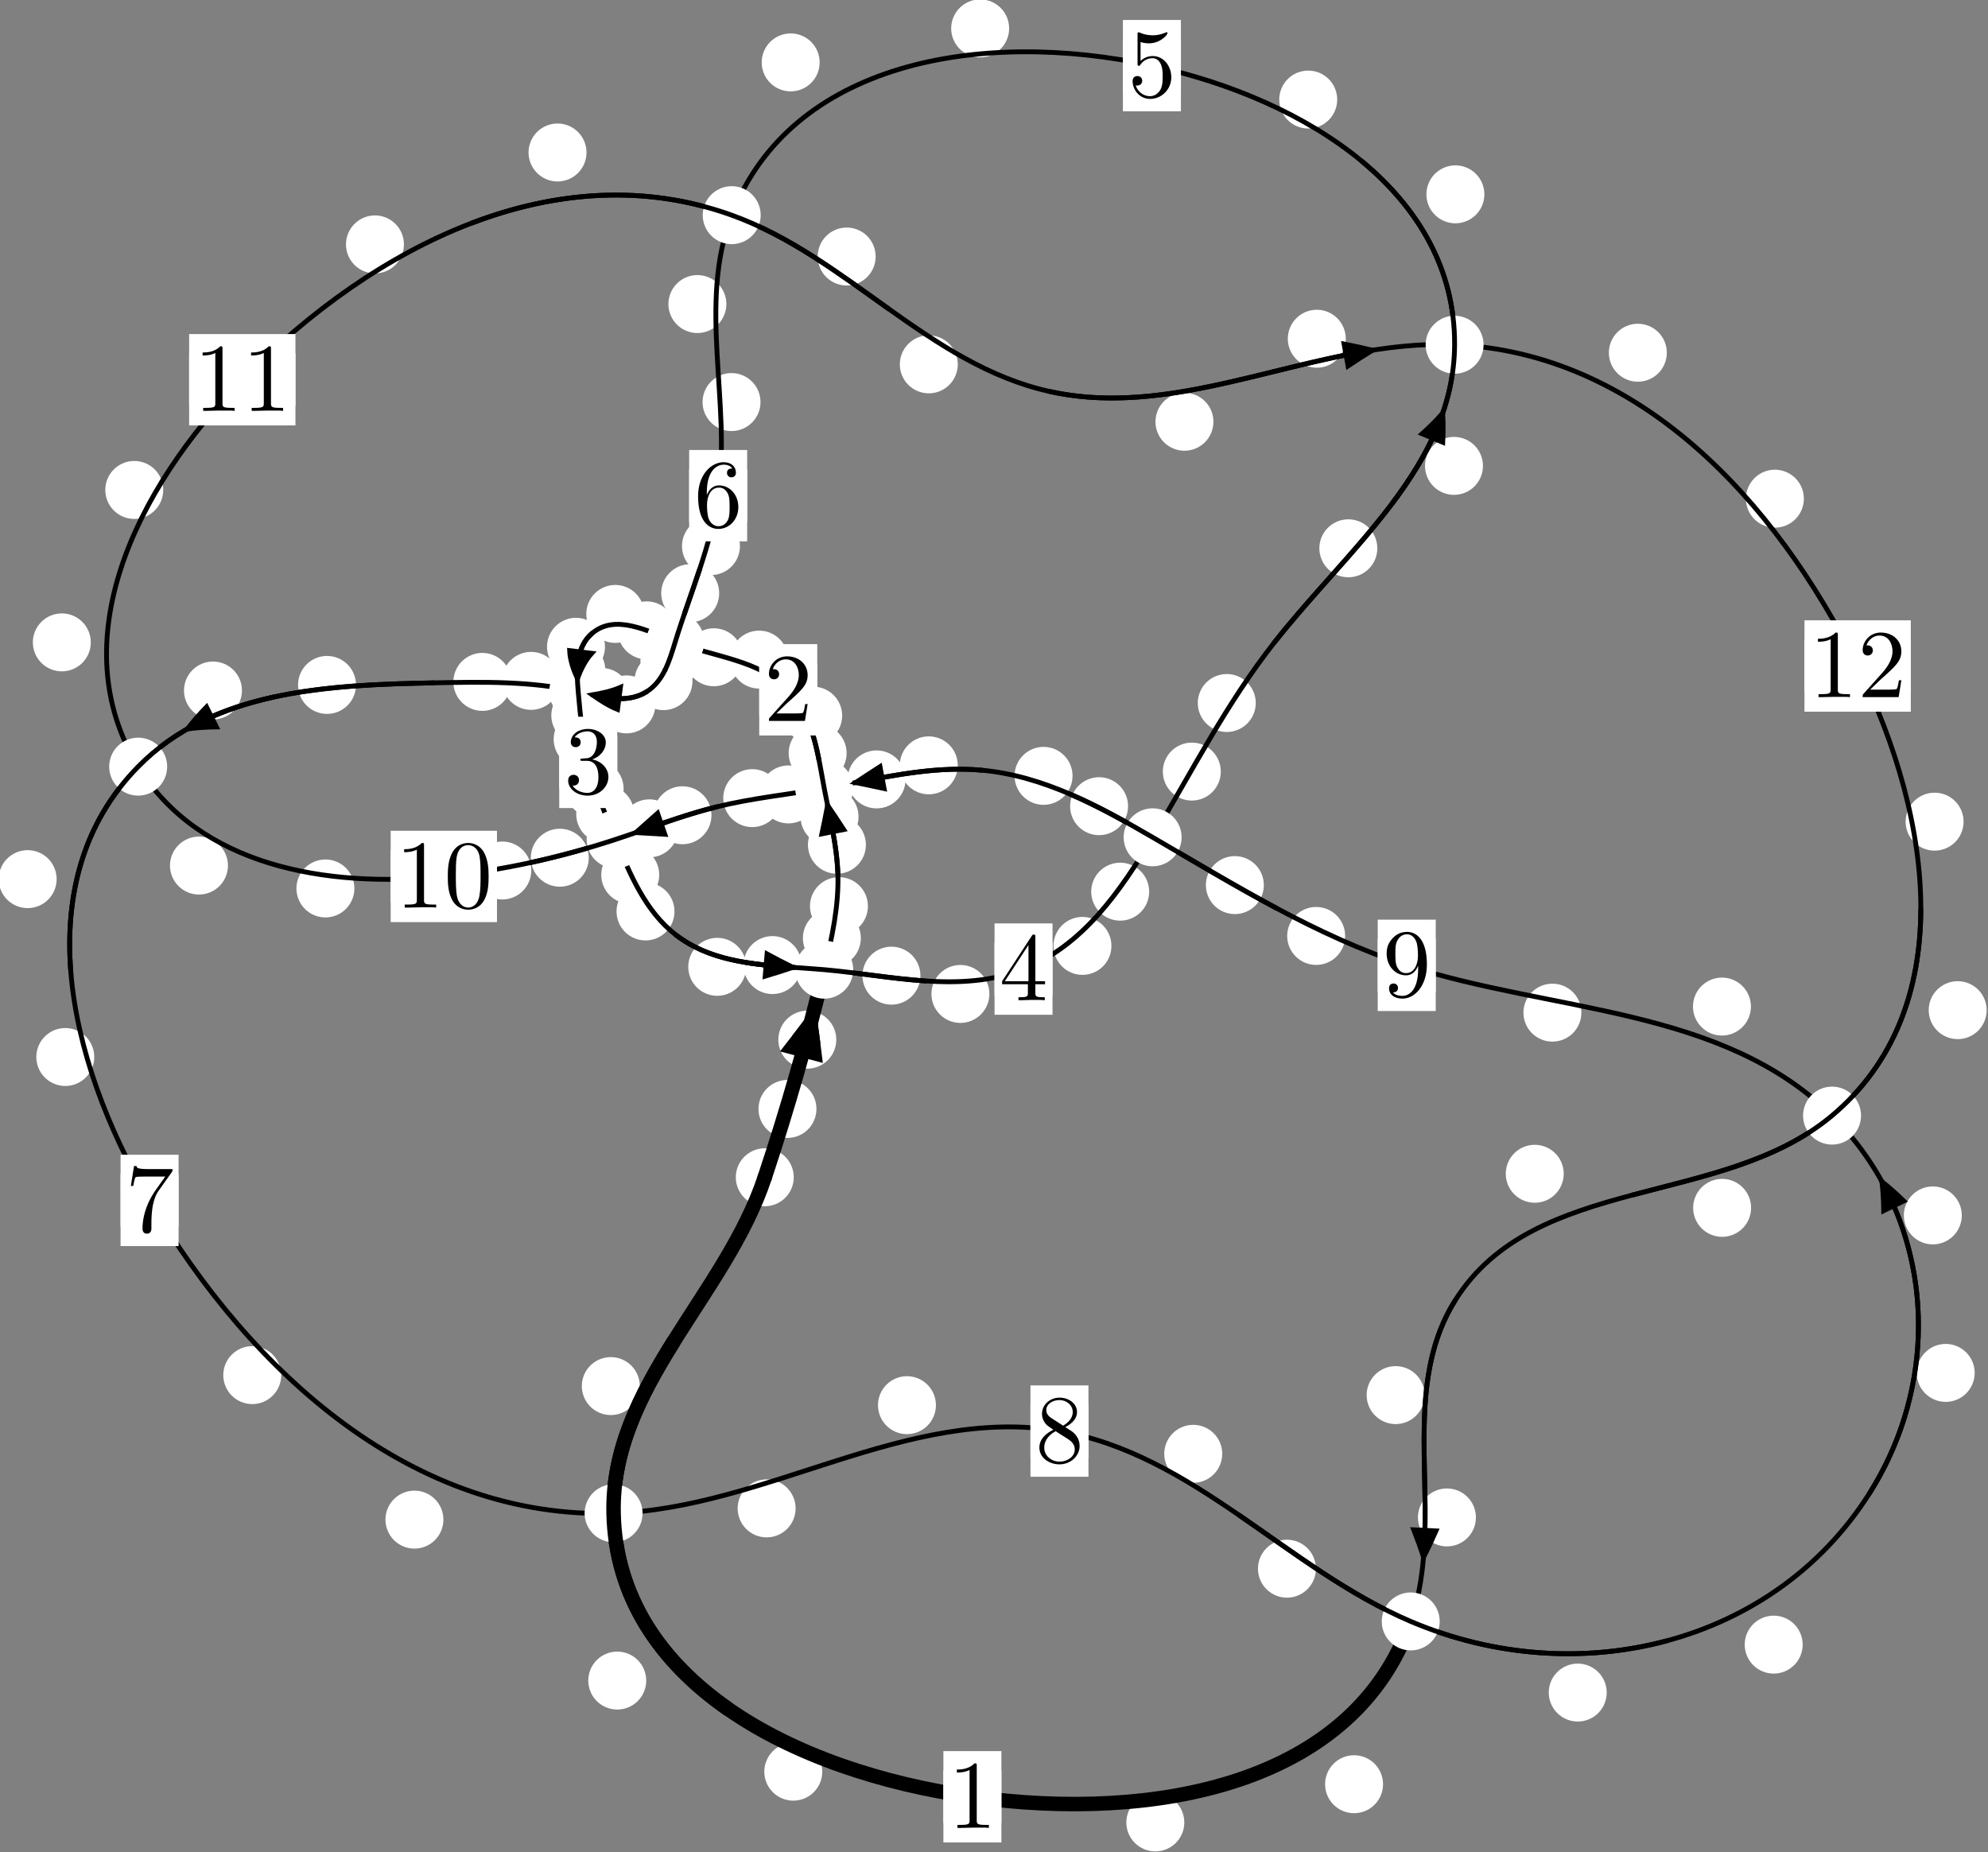 <?xml version="1.0"?>
<!-- Created by MetaPost 1.999 on 2021.07.05:2358 -->
<svg version="1.1" xmlns="http://www.w3.org/2000/svg" xmlns:xlink="http://www.w3.org/1999/xlink" width="205.014" height="190.993" viewBox="0 0 205.014 190.993">
<rect x="0" y="0" width="205.014" height="190.993" fill="#808080" stroke="none"/>
<!-- Original BoundingBox: -85.136490 -90.930908 119.877151 100.061905 -->
  <defs>
    <g transform="scale(0.01,0.01)" id="GLYPHcmr10_48">
      <path style="fill-rule: evenodd;" d="M460 -320C460 -400,455 -480,420 -554C374 -650,292 -666,250 -666C190 -666,117 -640,76 -547C44 -478,39 -400,39 -320C39 -245,43 -155,84 -79C127 2,200 22,249 22C303 22,379 1,423 -94C455 -163,460 -241,460 -320M249 -0C210 -0,151 -25,133 -121C122 -181,122 -273,122 -332C122 -396,122 -462,130 -516C149 -635,224 -644,249 -644C282 -644,348 -626,367 -527C377 -471,377 -395,377 -332C377 -257,377 -189,366 -125C351 -30,294 -0,249 -0"></path>
    </g>
    <g transform="scale(0.01,0.01)" id="GLYPHcmr10_49">
      <path style="fill-rule: evenodd;" d="M294 -640C294 -664,294 -666,271 -666C209 -602,121 -602,89 -602L89 -571C109 -571,168 -571,220 -597L220 -79C220 -43,217 -31,127 -31L95 -31L95 -0L257 -0L130 -3L217 -3L257 -3L297 -3L384 -3L419 -0L419 -31L387 -31C297 -31,294 -42,294 -79"></path>
    </g>
    <g transform="scale(0.01,0.01)" id="GLYPHcmr10_50">
      <path style="fill-rule: evenodd;" d="M127 -77L233 -180C389 -318,449 -372,449 -472C449 -586,359 -666,237 -666C124 -666,50 -574,50 -485C50 -429,100 -429,103 -429C120 -429,155 -441,155 -482C155 -508,137 -534,102 -534C94 -534,92 -534,89 -533C112 -598,166 -635,224 -635C315 -635,358 -554,358 -472C358 -392,308 -313,253 -251L61 -37C50 -26,50 -24,50 -0L421 -0L449 -174L424 -174C419 -144,412 -100,402 -85C395 -77,329 -77,307 -77"></path>
    </g>
    <g transform="scale(0.01,0.01)" id="GLYPHcmr10_51">
      <path style="fill-rule: evenodd;" d="M290 -352C372 -379,430 -449,430 -528C430 -610,342 -666,246 -666C145 -666,69 -606,69 -530C69 -497,91 -478,120 -478C151 -478,171 -500,171 -529C171 -579,124 -579,109 -579C140 -628,206 -641,242 -641C283 -641,338 -619,338 -529C338 -517,336 -459,310 -415C280 -367,246 -364,221 -363C213 -362,189 -360,182 -360C174 -359,167 -358,167 -348C167 -337,174 -337,191 -337L235 -337C317 -337,354 -269,354 -171C354 -35,285 -6,241 -6C198 -6,123 -23,88 -82C123 -77,154 -99,154 -137C154 -173,127 -193,98 -193C74 -193,42 -179,42 -135C42 -44,135 22,244 22C366 22,457 -69,457 -171C457 -253,394 -331,290 -352"></path>
    </g>
    <g transform="scale(0.01,0.01)" id="GLYPHcmr10_52">
      <path style="fill-rule: evenodd;" d="M294 -165L294 -78C294 -42,292 -31,218 -31L197 -31L197 -0L332 -0L238 -3L290 -3L332 -3L374 -3L427 -3L468 -0L468 -31L447 -31C373 -31,371 -42,371 -78L371 -165L471 -165L471 -196L371 -196L371 -651C371 -671,371 -677,355 -677C346 -677,343 -677,335 -665L28 -196L28 -165M300 -196L56 -196L300 -569"></path>
    </g>
    <g transform="scale(0.01,0.01)" id="GLYPHcmr10_53">
      <path style="fill-rule: evenodd;" d="M449 -201C449 -320,367 -420,259 -420C211 -420,168 -404,132 -369L132 -564C152 -558,185 -551,217 -551C340 -551,410 -642,410 -655C410 -661,407 -666,400 -666C399 -666,397 -666,392 -663C372 -654,323 -634,256 -634C216 -634,170 -641,123 -662C115 -665,113 -665,111 -665C101 -665,101 -657,101 -641L101 -345C101 -327,101 -319,115 -319C122 -319,124 -322,128 -328C139 -344,176 -398,257 -398C309 -398,334 -352,342 -334C358 -297,360 -258,360 -208C360 -173,360 -113,336 -71C312 -32,275 -6,229 -6C156 -6,99 -59,82 -118C85 -117,88 -116,99 -116C132 -116,149 -141,149 -165C149 -189,132 -214,99 -214C85 -214,50 -207,50 -161C50 -75,119 22,231 22C347 22,449 -74,449 -201"></path>
    </g>
    <g transform="scale(0.01,0.01)" id="GLYPHcmr10_54">
      <path style="fill-rule: evenodd;" d="M132 -328L132 -352C132 -605,256 -641,307 -641C331 -641,373 -635,395 -601C380 -601,340 -601,340 -556C340 -525,364 -510,386 -510C402 -510,432 -519,432 -558C432 -618,388 -666,305 -666C177 -666,42 -537,42 -316C42 -49,158 22,251 22C362 22,457 -72,457 -204C457 -331,368 -427,257 -427C189 -427,152 -376,132 -328M251 -6C188 -6,158 -66,152 -81C134 -128,134 -208,134 -226C134 -304,166 -404,256 -404C272 -404,318 -404,349 -342C367 -305,367 -254,367 -205C367 -157,367 -107,350 -71C320 -11,274 -6,251 -6"></path>
    </g>
    <g transform="scale(0.01,0.01)" id="GLYPHcmr10_55">
      <path style="fill-rule: evenodd;" d="M476 -609C485 -621,485 -623,485 -644L242 -644C120 -644,118 -657,114 -676L89 -676L56 -470L81 -470C84 -486,93 -549,106 -561C113 -567,191 -567,204 -567L411 -567C400 -551,321 -442,299 -409C209 -274,176 -135,176 -33C176 -23,176 22,222 22C268 22,268 -23,268 -33L268 -84C268 -139,271 -194,279 -248C283 -271,297 -357,341 -419"></path>
    </g>
    <g transform="scale(0.01,0.01)" id="GLYPHcmr10_56">
      <path style="fill-rule: evenodd;" d="M163 -457C117 -487,113 -521,113 -538C113 -599,178 -641,249 -641C322 -641,386 -589,386 -517C386 -460,347 -412,287 -377M309 -362C381 -399,430 -451,430 -517C430 -609,341 -666,250 -666C150 -666,69 -592,69 -499C69 -481,71 -436,113 -389C124 -377,161 -352,186 -335C128 -306,42 -250,42 -151C42 -45,144 22,249 22C362 22,457 -61,457 -168C457 -204,446 -249,408 -291C389 -312,373 -322,309 -362M209 -320L332 -242C360 -223,407 -193,407 -132C407 -58,332 -6,250 -6C164 -6,92 -68,92 -151C92 -209,124 -273,209 -320"></path>
    </g>
    <g transform="scale(0.01,0.01)" id="GLYPHcmr10_57">
      <path style="fill-rule: evenodd;" d="M367 -318L367 -286C367 -52,263 -6,205 -6C188 -6,134 -8,107 -42C151 -42,159 -71,159 -88C159 -119,135 -134,113 -134C97 -134,67 -125,67 -86C67 -19,121 22,206 22C335 22,457 -114,457 -329C457 -598,342 -666,253 -666C198 -666,149 -648,106 -603C65 -558,42 -516,42 -441C42 -316,130 -218,242 -218C303 -218,344 -260,367 -318M243 -241C227 -241,181 -241,150 -304C132 -341,132 -391,132 -440C132 -494,132 -541,153 -578C180 -628,218 -641,253 -641C299 -641,332 -607,349 -562C361 -530,365 -467,365 -421C365 -338,331 -241,243 -241"></path>
    </g>
  </defs>
  <path d="M84.197 114.36C84.197 113.568,83.882 112.807,83.322 112.247C82.761 111.686,82.001 111.372,81.208 111.372C80.416 111.372,79.655 111.686,79.095 112.247C78.534 112.807,78.219 113.568,78.219 114.36C78.219 115.153,78.534 115.913,79.095 116.474C79.655 117.034,80.416 117.349,81.208 117.349C82.001 117.349,82.761 117.034,83.322 116.474C83.882 115.913,84.197 115.153,84.197 114.36Z" style="fill: rgb(100%,100%,100%);stroke: none;"></path>
  <path d="M81.857 121.408C81.857 120.616,81.542 119.855,80.982 119.295C80.422 118.735,79.661 118.42,78.869 118.42C78.076 118.42,77.316 118.735,76.755 119.295C76.195 119.855,75.88 120.616,75.88 121.408C75.88 122.201,76.195 122.961,76.755 123.522C77.316 124.082,78.076 124.397,78.869 124.397C79.661 124.397,80.422 124.082,80.982 123.522C81.542 122.961,81.857 122.201,81.857 121.408Z" style="fill: rgb(100%,100%,100%);stroke: none;"></path>
  <path d="M88.776 96.745C88.776 95.952,88.461 95.192,87.901 94.632C87.34 94.071,86.58 93.756,85.788 93.756C84.995 93.756,84.235 94.071,83.674 94.632C83.114 95.192,82.799 95.952,82.799 96.745C82.799 97.538,83.114 98.298,83.674 98.858C84.235 99.419,84.995 99.734,85.788 99.734C86.58 99.734,87.34 99.419,87.901 98.858C88.461 98.298,88.776 97.538,88.776 96.745Z" style="fill: rgb(100%,100%,100%);stroke: none;"></path>
  <path d="M86.243 107.218C86.243 106.425,85.928 105.665,85.367 105.105C84.807 104.544,84.046 104.229,83.254 104.229C82.461 104.229,81.701 104.544,81.14 105.105C80.58 105.665,80.265 106.425,80.265 107.218C80.265 108.011,80.58 108.771,81.14 109.331C81.701 109.892,82.461 110.207,83.254 110.207C84.046 110.207,84.807 109.892,85.367 109.331C85.928 108.771,86.243 108.011,86.243 107.218Z" style="fill: rgb(100%,100%,100%);stroke: none;"></path>
  <path d="M89.297 87.12C89.297 86.328,88.982 85.568,88.421 85.007C87.861 84.447,87.101 84.132,86.308 84.132C85.515 84.132,84.755 84.447,84.195 85.007C83.634 85.568,83.319 86.328,83.319 87.12C83.319 87.913,83.634 88.673,84.195 89.234C84.755 89.794,85.515 90.109,86.308 90.109C87.101 90.109,87.861 89.794,88.421 89.234C88.982 88.673,89.297 87.913,89.297 87.12Z" style="fill: rgb(100%,100%,100%);stroke: none;"></path>
  <path d="M89.505 93.447C89.505 92.655,89.19 91.894,88.63 91.334C88.069 90.773,87.309 90.458,86.517 90.458C85.724 90.458,84.964 90.773,84.403 91.334C83.843 91.894,83.528 92.655,83.528 93.447C83.528 94.24,83.843 95,84.403 95.561C84.964 96.121,85.724 96.436,86.517 96.436C87.309 96.436,88.069 96.121,88.63 95.561C89.19 95,89.505 94.24,89.505 93.447Z" style="fill: rgb(100%,100%,100%);stroke: none;"></path>
  <path d="M87.309 77.669C87.309 76.876,86.994 76.116,86.433 75.556C85.873 74.995,85.112 74.68,84.32 74.68C83.527 74.68,82.767 74.995,82.206 75.556C81.646 76.116,81.331 76.876,81.331 77.669C81.331 78.462,81.646 79.222,82.206 79.782C82.767 80.343,83.527 80.658,84.32 80.658C85.112 80.658,85.873 80.343,86.433 79.782C86.994 79.222,87.309 78.462,87.309 77.669Z" style="fill: rgb(100%,100%,100%);stroke: none;"></path>
  <path d="M88.537 84.222C88.537 83.429,88.222 82.669,87.661 82.108C87.101 81.548,86.341 81.233,85.548 81.233C84.755 81.233,83.995 81.548,83.435 82.108C82.874 82.669,82.559 83.429,82.559 84.222C82.559 85.014,82.874 85.774,83.435 86.335C83.995 86.895,84.755 87.21,85.548 87.21C86.341 87.21,87.101 86.895,87.661 86.335C88.222 85.774,88.537 85.014,88.537 84.222Z" style="fill: rgb(100%,100%,100%);stroke: none;"></path>
  <path d="M81.273 68.023C81.273 67.23,80.958 66.47,80.398 65.909C79.837 65.349,79.077 65.034,78.284 65.034C77.492 65.034,76.732 65.349,76.171 65.909C75.611 66.47,75.296 67.23,75.296 68.023C75.296 68.815,75.611 69.575,76.171 70.136C76.732 70.696,77.492 71.011,78.284 71.011C79.077 71.011,79.837 70.696,80.398 70.136C80.958 69.575,81.273 68.815,81.273 68.023Z" style="fill: rgb(100%,100%,100%);stroke: none;"></path>
  <path d="M86.848 73.803C86.848 73.01,86.533 72.25,85.972 71.689C85.412 71.129,84.652 70.814,83.859 70.814C83.066 70.814,82.306 71.129,81.746 71.689C81.185 72.25,80.87 73.01,80.87 73.803C80.87 74.595,81.185 75.355,81.746 75.916C82.306 76.476,83.066 76.791,83.859 76.791C84.652 76.791,85.412 76.476,85.972 75.916C86.533 75.355,86.848 74.595,86.848 73.803Z" style="fill: rgb(100%,100%,100%);stroke: none;"></path>
  <path d="M69.676 65.007C69.676 64.214,69.361 63.454,68.801 62.894C68.24 62.333,67.48 62.018,66.687 62.018C65.895 62.018,65.134 62.333,64.574 62.894C64.013 63.454,63.699 64.214,63.699 65.007C63.699 65.8,64.013 66.56,64.574 67.12C65.134 67.681,65.895 67.996,66.687 67.996C67.48 67.996,68.24 67.681,68.801 67.12C69.361 66.56,69.676 65.8,69.676 65.007Z" style="fill: rgb(100%,100%,100%);stroke: none;"></path>
  <path d="M76.602 67.782C76.602 66.989,76.287 66.229,75.727 65.669C75.166 65.108,74.406 64.793,73.613 64.793C72.821 64.793,72.061 65.108,71.5 65.669C70.94 66.229,70.625 66.989,70.625 67.782C70.625 68.575,70.94 69.335,71.5 69.895C72.061 70.456,72.821 70.771,73.613 70.771C74.406 70.771,75.166 70.456,75.727 69.895C76.287 69.335,76.602 68.575,76.602 67.782Z" style="fill: rgb(100%,100%,100%);stroke: none;"></path>
  <path d="M62.389 66.702C62.389 65.909,62.074 65.149,61.513 64.588C60.953 64.028,60.193 63.713,59.4 63.713C58.607 63.713,57.847 64.028,57.287 64.588C56.726 65.149,56.411 65.909,56.411 66.702C56.411 67.494,56.726 68.255,57.287 68.815C57.847 69.376,58.607 69.69,59.4 69.69C60.193 69.69,60.953 69.376,61.513 68.815C62.074 68.255,62.389 67.494,62.389 66.702Z" style="fill: rgb(100%,100%,100%);stroke: none;"></path>
  <path d="M66.439 63.313C66.439 62.52,66.124 61.76,65.564 61.2C65.003 60.639,64.243 60.324,63.45 60.324C62.658 60.324,61.897 60.639,61.337 61.2C60.776 61.76,60.462 62.52,60.462 63.313C60.462 64.106,60.776 64.866,61.337 65.426C61.897 65.987,62.658 66.302,63.45 66.302C64.243 66.302,65.003 65.987,65.564 65.426C66.124 64.866,66.439 64.106,66.439 63.313Z" style="fill: rgb(100%,100%,100%);stroke: none;"></path>
  <path d="M62.832 73.775C62.832 72.983,62.517 72.222,61.957 71.662C61.396 71.102,60.636 70.787,59.843 70.787C59.051 70.787,58.29 71.102,57.73 71.662C57.169 72.222,56.854 72.983,56.854 73.775C56.854 74.568,57.169 75.328,57.73 75.889C58.29 76.449,59.051 76.764,59.843 76.764C60.636 76.764,61.396 76.449,61.957 75.889C62.517 75.328,62.832 74.568,62.832 73.775Z" style="fill: rgb(100%,100%,100%);stroke: none;"></path>
  <path d="M62.423 69.114C62.423 68.321,62.108 67.561,61.547 67C60.987 66.44,60.227 66.125,59.434 66.125C58.641 66.125,57.881 66.44,57.321 67C56.76 67.561,56.445 68.321,56.445 69.114C56.445 69.906,56.76 70.667,57.321 71.227C57.881 71.788,58.641 72.103,59.434 72.103C60.227 72.103,60.987 71.788,61.547 71.227C62.108 70.667,62.423 69.906,62.423 69.114Z" style="fill: rgb(100%,100%,100%);stroke: none;"></path>
  <path d="M64.314 81.359C64.314 80.567,63.999 79.807,63.439 79.246C62.878 78.686,62.118 78.371,61.325 78.371C60.533 78.371,59.772 78.686,59.212 79.246C58.651 79.807,58.337 80.567,58.337 81.359C58.337 82.152,58.651 82.912,59.212 83.473C59.772 84.033,60.533 84.348,61.325 84.348C62.118 84.348,62.878 84.033,63.439 83.473C63.999 82.912,64.314 82.152,64.314 81.359Z" style="fill: rgb(100%,100%,100%);stroke: none;"></path>
  <path d="M63.074 76.23C63.074 75.438,62.759 74.678,62.199 74.117C61.638 73.557,60.878 73.242,60.086 73.242C59.293 73.242,58.533 73.557,57.972 74.117C57.412 74.678,57.097 75.438,57.097 76.23C57.097 77.023,57.412 77.783,57.972 78.344C58.533 78.904,59.293 79.219,60.086 79.219C60.878 79.219,61.638 78.904,62.199 78.344C62.759 77.783,63.074 77.023,63.074 76.23Z" style="fill: rgb(100%,100%,100%);stroke: none;"></path>
  <path d="M67.983 90.22C67.983 89.428,67.668 88.668,67.107 88.107C66.547 87.547,65.787 87.232,64.994 87.232C64.201 87.232,63.441 87.547,62.881 88.107C62.32 88.668,62.005 89.428,62.005 90.22C62.005 91.013,62.32 91.773,62.881 92.334C63.441 92.894,64.201 93.209,64.994 93.209C65.787 93.209,66.547 92.894,67.107 92.334C67.668 91.773,67.983 91.013,67.983 90.22Z" style="fill: rgb(100%,100%,100%);stroke: none;"></path>
  <path d="M65.402 83.964C65.402 83.172,65.087 82.411,64.527 81.851C63.966 81.291,63.206 80.976,62.414 80.976C61.621 80.976,60.861 81.291,60.3 81.851C59.74 82.411,59.425 83.172,59.425 83.964C59.425 84.757,59.74 85.517,60.3 86.078C60.861 86.638,61.621 86.953,62.414 86.953C63.206 86.953,63.966 86.638,64.527 86.078C65.087 85.517,65.402 84.757,65.402 83.964Z" style="fill: rgb(100%,100%,100%);stroke: none;"></path>
  <path d="M76.955 99.706C76.955 98.914,76.64 98.153,76.079 97.593C75.519 97.032,74.759 96.717,73.966 96.717C73.173 96.717,72.413 97.032,71.853 97.593C71.292 98.153,70.977 98.914,70.977 99.706C70.977 100.499,71.292 101.259,71.853 101.82C72.413 102.38,73.173 102.695,73.966 102.695C74.759 102.695,75.519 102.38,76.079 101.82C76.64 101.259,76.955 100.499,76.955 99.706Z" style="fill: rgb(100%,100%,100%);stroke: none;"></path>
  <path d="M69.557 93.996C69.557 93.203,69.242 92.443,68.682 91.883C68.121 91.322,67.361 91.007,66.568 91.007C65.776 91.007,65.015 91.322,64.455 91.883C63.894 92.443,63.58 93.203,63.58 93.996C63.58 94.789,63.894 95.549,64.455 96.109C65.015 96.67,65.776 96.985,66.568 96.985C67.361 96.985,68.121 96.67,68.682 96.109C69.242 95.549,69.557 94.789,69.557 93.996Z" style="fill: rgb(100%,100%,100%);stroke: none;"></path>
  <path d="M94.92 100.616C94.92 99.823,94.605 99.063,94.044 98.503C93.484 97.942,92.724 97.627,91.931 97.627C91.138 97.627,90.378 97.942,89.818 98.503C89.257 99.063,88.942 99.823,88.942 100.616C88.942 101.409,89.257 102.169,89.818 102.729C90.378 103.29,91.138 103.605,91.931 103.605C92.724 103.605,93.484 103.29,94.044 102.729C94.605 102.169,94.92 101.409,94.92 100.616Z" style="fill: rgb(100%,100%,100%);stroke: none;"></path>
  <path d="M82.651 99.526C82.651 98.733,82.336 97.973,81.776 97.412C81.215 96.852,80.455 96.537,79.662 96.537C78.87 96.537,78.11 96.852,77.549 97.412C76.989 97.973,76.674 98.733,76.674 99.526C76.674 100.318,76.989 101.079,77.549 101.639C78.11 102.2,78.87 102.514,79.662 102.514C80.455 102.514,81.215 102.2,81.776 101.639C82.336 101.079,82.651 100.318,82.651 99.526Z" style="fill: rgb(100%,100%,100%);stroke: none;"></path>
  <path d="M114.617 97.547C114.617 96.754,114.303 95.994,113.742 95.433C113.182 94.873,112.421 94.558,111.629 94.558C110.836 94.558,110.076 94.873,109.515 95.433C108.955 95.994,108.64 96.754,108.64 97.547C108.64 98.339,108.955 99.099,109.515 99.66C110.076 100.22,110.836 100.535,111.629 100.535C112.421 100.535,113.182 100.22,113.742 99.66C114.303 99.099,114.617 98.339,114.617 97.547Z" style="fill: rgb(100%,100%,100%);stroke: none;"></path>
  <path d="M102.031 102.502C102.031 101.709,101.716 100.949,101.155 100.389C100.595 99.828,99.835 99.513,99.042 99.513C98.249 99.513,97.489 99.828,96.929 100.389C96.368 100.949,96.053 101.709,96.053 102.502C96.053 103.295,96.368 104.055,96.929 104.615C97.489 105.176,98.249 105.491,99.042 105.491C99.835 105.491,100.595 105.176,101.155 104.615C101.716 104.055,102.031 103.295,102.031 102.502Z" style="fill: rgb(100%,100%,100%);stroke: none;"></path>
  <path d="M125.896 79.57C125.896 78.778,125.582 78.018,125.021 77.457C124.461 76.897,123.7 76.582,122.908 76.582C122.115 76.582,121.355 76.897,120.794 77.457C120.234 78.018,119.919 78.778,119.919 79.57C119.919 80.363,120.234 81.123,120.794 81.684C121.355 82.244,122.115 82.559,122.908 82.559C123.7 82.559,124.461 82.244,125.021 81.684C125.582 81.123,125.896 80.363,125.896 79.57Z" style="fill: rgb(100%,100%,100%);stroke: none;"></path>
  <path d="M118.509 91.955C118.509 91.163,118.194 90.403,117.634 89.842C117.073 89.282,116.313 88.967,115.521 88.967C114.728 88.967,113.968 89.282,113.407 89.842C112.847 90.403,112.532 91.163,112.532 91.955C112.532 92.748,112.847 93.508,113.407 94.069C113.968 94.629,114.728 94.944,115.521 94.944C116.313 94.944,117.073 94.629,117.634 94.069C118.194 93.508,118.509 92.748,118.509 91.955Z" style="fill: rgb(100%,100%,100%);stroke: none;"></path>
  <path d="M142.037 56.544C142.037 55.751,141.723 54.991,141.162 54.431C140.602 53.87,139.841 53.555,139.049 53.555C138.256 53.555,137.496 53.87,136.935 54.431C136.375 54.991,136.06 55.751,136.06 56.544C136.06 57.337,136.375 58.097,136.935 58.657C137.496 59.218,138.256 59.533,139.049 59.533C139.841 59.533,140.602 59.218,141.162 58.657C141.723 58.097,142.037 57.337,142.037 56.544Z" style="fill: rgb(100%,100%,100%);stroke: none;"></path>
  <path d="M129.501 72.499C129.501 71.707,129.186 70.947,128.625 70.386C128.065 69.826,127.305 69.511,126.512 69.511C125.719 69.511,124.959 69.826,124.399 70.386C123.838 70.947,123.523 71.707,123.523 72.499C123.523 73.292,123.838 74.052,124.399 74.613C124.959 75.173,125.719 75.488,126.512 75.488C127.305 75.488,128.065 75.173,128.625 74.613C129.186 74.052,129.501 73.292,129.501 72.499Z" style="fill: rgb(100%,100%,100%);stroke: none;"></path>
  <path d="M153.077 20.041C153.077 19.249,152.762 18.488,152.201 17.928C151.641 17.368,150.881 17.053,150.088 17.053C149.295 17.053,148.535 17.368,147.975 17.928C147.414 18.488,147.099 19.249,147.099 20.041C147.099 20.834,147.414 21.594,147.975 22.155C148.535 22.715,149.295 23.03,150.088 23.03C150.881 23.03,151.641 22.715,152.201 22.155C152.762 21.594,153.077 20.834,153.077 20.041Z" style="fill: rgb(100%,100%,100%);stroke: none;"></path>
  <path d="M152.931 48.045C152.931 47.252,152.616 46.492,152.056 45.931C151.495 45.371,150.735 45.056,149.942 45.056C149.15 45.056,148.389 45.371,147.829 45.931C147.268 46.492,146.954 47.252,146.954 48.045C146.954 48.837,147.268 49.597,147.829 50.158C148.389 50.718,149.15 51.033,149.942 51.033C150.735 51.033,151.495 50.718,152.056 50.158C152.616 49.597,152.931 48.837,152.931 48.045Z" style="fill: rgb(100%,100%,100%);stroke: none;"></path>
  <path d="M104.068 2.927C104.068 2.134,103.753 1.374,103.193 0.814C102.632 0.253,101.872 -0.062,101.079 -0.062C100.287 -0.062,99.527 0.253,98.966 0.814C98.406 1.374,98.091 2.134,98.091 2.927C98.091 3.72,98.406 4.48,98.966 5.04C99.527 5.601,100.287 5.916,101.079 5.916C101.872 5.916,102.632 5.601,103.193 5.04C103.753 4.48,104.068 3.72,104.068 2.927Z" style="fill: rgb(100%,100%,100%);stroke: none;"></path>
  <path d="M137.901 10.268C137.901 9.475,137.586 8.715,137.025 8.154C136.465 7.594,135.705 7.279,134.912 7.279C134.119 7.279,133.359 7.594,132.799 8.154C132.238 8.715,131.923 9.475,131.923 10.268C131.923 11.06,132.238 11.82,132.799 12.381C133.359 12.941,134.119 13.256,134.912 13.256C135.705 13.256,136.465 12.941,137.025 12.381C137.586 11.82,137.901 11.06,137.901 10.268Z" style="fill: rgb(100%,100%,100%);stroke: none;"></path>
  <path d="M74.908 31.357C74.908 30.564,74.593 29.804,74.032 29.244C73.472 28.683,72.712 28.368,71.919 28.368C71.126 28.368,70.366 28.683,69.806 29.244C69.245 29.804,68.93 30.564,68.93 31.357C68.93 32.15,69.245 32.91,69.806 33.47C70.366 34.031,71.126 34.346,71.919 34.346C72.712 34.346,73.472 34.031,74.032 33.47C74.593 32.91,74.908 32.15,74.908 31.357Z" style="fill: rgb(100%,100%,100%);stroke: none;"></path>
  <path d="M84.528 6.435C84.528 5.643,84.213 4.882,83.653 4.322C83.092 3.761,82.332 3.446,81.539 3.446C80.747 3.446,79.987 3.761,79.426 4.322C78.866 4.882,78.551 5.643,78.551 6.435C78.551 7.228,78.866 7.988,79.426 8.549C79.987 9.109,80.747 9.424,81.539 9.424C82.332 9.424,83.092 9.109,83.653 8.549C84.213 7.988,84.528 7.228,84.528 6.435Z" style="fill: rgb(100%,100%,100%);stroke: none;"></path>
  <path d="M76.308 56.317C76.308 55.524,75.993 54.764,75.433 54.203C74.872 53.643,74.112 53.328,73.32 53.328C72.527 53.328,71.767 53.643,71.206 54.203C70.646 54.764,70.331 55.524,70.331 56.317C70.331 57.109,70.646 57.869,71.206 58.43C71.767 58.99,72.527 59.305,73.32 59.305C74.112 59.305,74.872 58.99,75.433 58.43C75.993 57.869,76.308 57.109,76.308 56.317Z" style="fill: rgb(100%,100%,100%);stroke: none;"></path>
  <path d="M78.429 41.464C78.429 40.671,78.114 39.911,77.553 39.351C76.993 38.79,76.233 38.475,75.44 38.475C74.647 38.475,73.887 38.79,73.327 39.351C72.766 39.911,72.451 40.671,72.451 41.464C72.451 42.257,72.766 43.017,73.327 43.577C73.887 44.138,74.647 44.453,75.44 44.453C76.233 44.453,76.993 44.138,77.553 43.577C78.114 43.017,78.429 42.257,78.429 41.464Z" style="fill: rgb(100%,100%,100%);stroke: none;"></path>
  <path d="M72.022 68.148C72.022 67.355,71.708 66.595,71.147 66.035C70.587 65.474,69.826 65.159,69.034 65.159C68.241 65.159,67.481 65.474,66.92 66.035C66.36 66.595,66.045 67.355,66.045 68.148C66.045 68.941,66.36 69.701,66.92 70.261C67.481 70.822,68.241 71.137,69.034 71.137C69.826 71.137,70.587 70.822,71.147 70.261C71.708 69.701,72.022 68.941,72.022 68.148Z" style="fill: rgb(100%,100%,100%);stroke: none;"></path>
  <path d="M74.166 61.173C74.166 60.38,73.851 59.62,73.29 59.06C72.73 58.499,71.97 58.184,71.177 58.184C70.384 58.184,69.624 58.499,69.064 59.06C68.503 59.62,68.188 60.38,68.188 61.173C68.188 61.966,68.503 62.726,69.064 63.286C69.624 63.847,70.384 64.162,71.177 64.162C71.97 64.162,72.73 63.847,73.29 63.286C73.851 62.726,74.166 61.966,74.166 61.173Z" style="fill: rgb(100%,100%,100%);stroke: none;"></path>
  <path d="M67.591 72.641C67.591 71.849,67.276 71.089,66.715 70.528C66.155 69.968,65.395 69.653,64.602 69.653C63.809 69.653,63.049 69.968,62.489 70.528C61.928 71.089,61.613 71.849,61.613 72.641C61.613 73.434,61.928 74.194,62.489 74.755C63.049 75.315,63.809 75.63,64.602 75.63C65.395 75.63,66.155 75.315,66.715 74.755C67.276 74.194,67.591 73.434,67.591 72.641Z" style="fill: rgb(100%,100%,100%);stroke: none;"></path>
  <path d="M71.411 70.244C71.411 69.452,71.096 68.691,70.535 68.131C69.975 67.57,69.215 67.256,68.422 67.256C67.629 67.256,66.869 67.57,66.309 68.131C65.748 68.691,65.433 69.452,65.433 70.244C65.433 71.037,65.748 71.797,66.309 72.358C66.869 72.918,67.629 73.233,68.422 73.233C69.215 73.233,69.975 72.918,70.535 72.358C71.096 71.797,71.411 71.037,71.411 70.244Z" style="fill: rgb(100%,100%,100%);stroke: none;"></path>
  <path d="M57.753 70.216C57.753 69.423,57.438 68.663,56.877 68.103C56.317 67.542,55.557 67.227,54.764 67.227C53.971 67.227,53.211 67.542,52.651 68.103C52.09 68.663,51.775 69.423,51.775 70.216C51.775 71.009,52.09 71.769,52.651 72.329C53.211 72.89,53.971 73.205,54.764 73.205C55.557 73.205,56.317 72.89,56.877 72.329C57.438 71.769,57.753 71.009,57.753 70.216Z" style="fill: rgb(100%,100%,100%);stroke: none;"></path>
  <path d="M65.02 71.872C65.02 71.079,64.705 70.319,64.144 69.758C63.584 69.198,62.824 68.883,62.031 68.883C61.238 68.883,60.478 69.198,59.918 69.758C59.357 70.319,59.042 71.079,59.042 71.872C59.042 72.664,59.357 73.424,59.918 73.985C60.478 74.545,61.238 74.86,62.031 74.86C62.824 74.86,63.584 74.545,64.144 73.985C64.705 73.424,65.02 72.664,65.02 71.872Z" style="fill: rgb(100%,100%,100%);stroke: none;"></path>
  <path d="M36.713 70.635C36.713 69.842,36.398 69.082,35.837 68.521C35.277 67.961,34.517 67.646,33.724 67.646C32.931 67.646,32.171 67.961,31.611 68.521C31.05 69.082,30.735 69.842,30.735 70.635C30.735 71.427,31.05 72.188,31.611 72.748C32.171 73.309,32.931 73.624,33.724 73.624C34.517 73.624,35.277 73.309,35.837 72.748C36.398 72.188,36.713 71.427,36.713 70.635Z" style="fill: rgb(100%,100%,100%);stroke: none;"></path>
  <path d="M52.73 70.321C52.73 69.529,52.415 68.769,51.855 68.208C51.294 67.648,50.534 67.333,49.741 67.333C48.949 67.333,48.189 67.648,47.628 68.208C47.068 68.769,46.753 69.529,46.753 70.321C46.753 71.114,47.068 71.874,47.628 72.435C48.189 72.995,48.949 73.31,49.741 73.31C50.534 73.31,51.294 72.995,51.855 72.435C52.415 71.874,52.73 71.114,52.73 70.321Z" style="fill: rgb(100%,100%,100%);stroke: none;"></path>
  <path d="M5.841 90.662C5.841 89.869,5.526 89.109,4.966 88.549C4.405 87.988,3.645 87.673,2.852 87.673C2.06 87.673,1.299 87.988,0.739 88.549C0.178 89.109,-0.136 89.869,-0.136 90.662C-0.136 91.455,0.178 92.215,0.739 92.775C1.299 93.336,2.06 93.651,2.852 93.651C3.645 93.651,4.405 93.336,4.966 92.775C5.526 92.215,5.841 91.455,5.841 90.662Z" style="fill: rgb(100%,100%,100%);stroke: none;"></path>
  <path d="M24.952 71.21C24.952 70.417,24.637 69.657,24.077 69.097C23.516 68.536,22.756 68.221,21.963 68.221C21.171 68.221,20.411 68.536,19.85 69.097C19.29 69.657,18.975 70.417,18.975 71.21C18.975 72.003,19.29 72.763,19.85 73.323C20.411 73.884,21.171 74.199,21.963 74.199C22.756 74.199,23.516 73.884,24.077 73.323C24.637 72.763,24.952 72.003,24.952 71.21Z" style="fill: rgb(100%,100%,100%);stroke: none;"></path>
  <path d="M29.003 141.812C29.003 141.019,28.688 140.259,28.127 139.698C27.567 139.138,26.807 138.823,26.014 138.823C25.221 138.823,24.461 139.138,23.901 139.698C23.34 140.259,23.025 141.019,23.025 141.812C23.025 142.604,23.34 143.365,23.901 143.925C24.461 144.486,25.221 144.801,26.014 144.801C26.807 144.801,27.567 144.486,28.127 143.925C28.688 143.365,29.003 142.604,29.003 141.812Z" style="fill: rgb(100%,100%,100%);stroke: none;"></path>
  <path d="M9.722 109.006C9.722 108.213,9.407 107.453,8.847 106.892C8.286 106.332,7.526 106.017,6.733 106.017C5.941 106.017,5.181 106.332,4.62 106.892C4.06 107.453,3.745 108.213,3.745 109.006C3.745 109.798,4.06 110.558,4.62 111.119C5.181 111.679,5.941 111.994,6.733 111.994C7.526 111.994,8.286 111.679,8.847 111.119C9.407 110.558,9.722 109.798,9.722 109.006Z" style="fill: rgb(100%,100%,100%);stroke: none;"></path>
  <path d="M82.048 155.555C82.048 154.762,81.733 154.002,81.173 153.442C80.612 152.881,79.852 152.566,79.059 152.566C78.267 152.566,77.507 152.881,76.946 153.442C76.386 154.002,76.071 154.762,76.071 155.555C76.071 156.348,76.386 157.108,76.946 157.668C77.507 158.229,78.267 158.544,79.059 158.544C79.852 158.544,80.612 158.229,81.173 157.668C81.733 157.108,82.048 156.348,82.048 155.555Z" style="fill: rgb(100%,100%,100%);stroke: none;"></path>
  <path d="M45.727 156.714C45.727 155.921,45.412 155.161,44.852 154.6C44.291 154.04,43.531 153.725,42.738 153.725C41.946 153.725,41.185 154.04,40.625 154.6C40.064 155.161,39.75 155.921,39.75 156.714C39.75 157.506,40.064 158.267,40.625 158.827C41.185 159.388,41.946 159.703,42.738 159.703C43.531 159.703,44.291 159.388,44.852 158.827C45.412 158.267,45.727 157.506,45.727 156.714Z" style="fill: rgb(100%,100%,100%);stroke: none;"></path>
  <path d="M126.043 149.927C126.043 149.135,125.728 148.375,125.167 147.814C124.607 147.254,123.847 146.939,123.054 146.939C122.261 146.939,121.501 147.254,120.941 147.814C120.38 148.375,120.065 149.135,120.065 149.927C120.065 150.72,120.38 151.48,120.941 152.041C121.501 152.601,122.261 152.916,123.054 152.916C123.847 152.916,124.607 152.601,125.167 152.041C125.728 151.48,126.043 150.72,126.043 149.927Z" style="fill: rgb(100%,100%,100%);stroke: none;"></path>
  <path d="M96.519 144.911C96.519 144.119,96.204 143.358,95.644 142.798C95.083 142.238,94.323 141.923,93.53 141.923C92.738 141.923,91.978 142.238,91.417 142.798C90.857 143.358,90.542 144.119,90.542 144.911C90.542 145.704,90.857 146.464,91.417 147.025C91.978 147.585,92.738 147.9,93.53 147.9C94.323 147.9,95.083 147.585,95.644 147.025C96.204 146.464,96.519 145.704,96.519 144.911Z" style="fill: rgb(100%,100%,100%);stroke: none;"></path>
  <path d="M165.695 174.549C165.695 173.757,165.38 172.996,164.819 172.436C164.259 171.876,163.499 171.561,162.706 171.561C161.913 171.561,161.153 171.876,160.593 172.436C160.032 172.996,159.717 173.757,159.717 174.549C159.717 175.342,160.032 176.102,160.593 176.663C161.153 177.223,161.913 177.538,162.706 177.538C163.499 177.538,164.259 177.223,164.819 176.663C165.38 176.102,165.695 175.342,165.695 174.549Z" style="fill: rgb(100%,100%,100%);stroke: none;"></path>
  <path d="M135.705 161.774C135.705 160.981,135.39 160.221,134.83 159.661C134.269 159.1,133.509 158.785,132.717 158.785C131.924 158.785,131.164 159.1,130.603 159.661C130.043 160.221,129.728 160.981,129.728 161.774C129.728 162.567,130.043 163.327,130.603 163.887C131.164 164.448,131.924 164.763,132.717 164.763C133.509 164.763,134.269 164.448,134.83 163.887C135.39 163.327,135.705 162.567,135.705 161.774Z" style="fill: rgb(100%,100%,100%);stroke: none;"></path>
  <path d="M203.64 141.584C203.64 140.791,203.325 140.031,202.764 139.47C202.204 138.91,201.444 138.595,200.651 138.595C199.858 138.595,199.098 138.91,198.538 139.47C197.977 140.031,197.662 140.791,197.662 141.584C197.662 142.376,197.977 143.136,198.538 143.697C199.098 144.257,199.858 144.572,200.651 144.572C201.444 144.572,202.204 144.257,202.764 143.697C203.325 143.136,203.64 142.376,203.64 141.584Z" style="fill: rgb(100%,100%,100%);stroke: none;"></path>
  <path d="M185.902 169.606C185.902 168.813,185.587 168.053,185.026 167.492C184.466 166.932,183.706 166.617,182.913 166.617C182.12 166.617,181.36 166.932,180.8 167.492C180.239 168.053,179.924 168.813,179.924 169.606C179.924 170.398,180.239 171.158,180.8 171.719C181.36 172.279,182.12 172.594,182.913 172.594C183.706 172.594,184.466 172.279,185.026 171.719C185.587 171.158,185.902 170.398,185.902 169.606Z" style="fill: rgb(100%,100%,100%);stroke: none;"></path>
  <path d="M180.566 103.804C180.566 103.011,180.251 102.251,179.691 101.69C179.131 101.13,178.37 100.815,177.578 100.815C176.785 100.815,176.025 101.13,175.464 101.69C174.904 102.251,174.589 103.011,174.589 103.804C174.589 104.596,174.904 105.357,175.464 105.917C176.025 106.478,176.785 106.793,177.578 106.793C178.37 106.793,179.131 106.478,179.691 105.917C180.251 105.357,180.566 104.596,180.566 103.804Z" style="fill: rgb(100%,100%,100%);stroke: none;"></path>
  <path d="M202.312 125.342C202.312 124.549,201.997 123.789,201.437 123.229C200.876 122.668,200.116 122.353,199.323 122.353C198.531 122.353,197.77 122.668,197.21 123.229C196.649 123.789,196.334 124.549,196.334 125.342C196.334 126.135,196.649 126.895,197.21 127.455C197.77 128.016,198.531 128.331,199.323 128.331C200.116 128.331,200.876 128.016,201.437 127.455C201.997 126.895,202.312 126.135,202.312 125.342Z" style="fill: rgb(100%,100%,100%);stroke: none;"></path>
  <path d="M138.719 96.521C138.719 95.728,138.404 94.968,137.844 94.407C137.283 93.847,136.523 93.532,135.73 93.532C134.938 93.532,134.178 93.847,133.617 94.407C133.057 94.968,132.742 95.728,132.742 96.521C132.742 97.313,133.057 98.074,133.617 98.634C134.178 99.194,134.938 99.509,135.73 99.509C136.523 99.509,137.283 99.194,137.844 98.634C138.404 98.074,138.719 97.313,138.719 96.521Z" style="fill: rgb(100%,100%,100%);stroke: none;"></path>
  <path d="M163.082 104.432C163.082 103.639,162.767 102.879,162.207 102.318C161.646 101.758,160.886 101.443,160.094 101.443C159.301 101.443,158.541 101.758,157.98 102.318C157.42 102.879,157.105 103.639,157.105 104.432C157.105 105.224,157.42 105.984,157.98 106.545C158.541 107.105,159.301 107.42,160.094 107.42C160.886 107.42,161.646 107.105,162.207 106.545C162.767 105.984,163.082 105.224,163.082 104.432Z" style="fill: rgb(100%,100%,100%);stroke: none;"></path>
  <path d="M116.333 83.14C116.333 82.347,116.018 81.587,115.457 81.026C114.897 80.466,114.137 80.151,113.344 80.151C112.551 80.151,111.791 80.466,111.231 81.026C110.67 81.587,110.355 82.347,110.355 83.14C110.355 83.932,110.67 84.693,111.231 85.253C111.791 85.813,112.551 86.128,113.344 86.128C114.137 86.128,114.897 85.813,115.457 85.253C116.018 84.693,116.333 83.932,116.333 83.14Z" style="fill: rgb(100%,100%,100%);stroke: none;"></path>
  <path d="M130.334 91.278C130.334 90.485,130.019 89.725,129.459 89.165C128.898 88.604,128.138 88.289,127.345 88.289C126.553 88.289,125.793 88.604,125.232 89.165C124.672 89.725,124.357 90.485,124.357 91.278C124.357 92.071,124.672 92.831,125.232 93.391C125.793 93.952,126.553 94.267,127.345 94.267C128.138 94.267,128.898 93.952,129.459 93.391C130.019 92.831,130.334 92.071,130.334 91.278Z" style="fill: rgb(100%,100%,100%);stroke: none;"></path>
  <path d="M98.77 78.928C98.77 78.136,98.455 77.375,97.894 76.815C97.334 76.254,96.574 75.94,95.781 75.94C94.988 75.94,94.228 76.254,93.667 76.815C93.107 77.375,92.792 78.136,92.792 78.928C92.792 79.721,93.107 80.481,93.667 81.042C94.228 81.602,94.988 81.917,95.781 81.917C96.574 81.917,97.334 81.602,97.894 81.042C98.455 80.481,98.77 79.721,98.77 78.928Z" style="fill: rgb(100%,100%,100%);stroke: none;"></path>
  <path d="M110.606 80.011C110.606 79.219,110.291 78.458,109.73 77.898C109.17 77.338,108.41 77.023,107.617 77.023C106.824 77.023,106.064 77.338,105.504 77.898C104.943 78.458,104.628 79.219,104.628 80.011C104.628 80.804,104.943 81.564,105.504 82.125C106.064 82.685,106.824 83,107.617 83C108.41 83,109.17 82.685,109.73 82.125C110.291 81.564,110.606 80.804,110.606 80.011Z" style="fill: rgb(100%,100%,100%);stroke: none;"></path>
  <path d="M84.299 81.926C84.299 81.133,83.984 80.373,83.423 79.813C82.863 79.252,82.103 78.937,81.31 78.937C80.517 78.937,79.757 79.252,79.197 79.813C78.636 80.373,78.321 81.133,78.321 81.926C78.321 82.719,78.636 83.479,79.197 84.039C79.757 84.6,80.517 84.915,81.31 84.915C82.103 84.915,82.863 84.6,83.423 84.039C83.984 83.479,84.299 82.719,84.299 81.926Z" style="fill: rgb(100%,100%,100%);stroke: none;"></path>
  <path d="M93.387 80.378C93.387 79.585,93.072 78.825,92.512 78.265C91.951 77.704,91.191 77.389,90.398 77.389C89.606 77.389,88.846 77.704,88.285 78.265C87.725 78.825,87.41 79.585,87.41 80.378C87.41 81.171,87.725 81.931,88.285 82.491C88.846 83.052,89.606 83.367,90.398 83.367C91.191 83.367,91.951 83.052,92.512 82.491C93.072 81.931,93.387 81.171,93.387 80.378Z" style="fill: rgb(100%,100%,100%);stroke: none;"></path>
  <path d="M73.37 84.074C73.37 83.281,73.055 82.521,72.494 81.961C71.934 81.4,71.174 81.085,70.381 81.085C69.588 81.085,68.828 81.4,68.268 81.961C67.707 82.521,67.392 83.281,67.392 84.074C67.392 84.867,67.707 85.627,68.268 86.187C68.828 86.748,69.588 87.063,70.381 87.063C71.174 87.063,71.934 86.748,72.494 86.187C73.055 85.627,73.37 84.867,73.37 84.074Z" style="fill: rgb(100%,100%,100%);stroke: none;"></path>
  <path d="M80.564 82.308C80.564 81.516,80.249 80.755,79.688 80.195C79.128 79.635,78.367 79.32,77.575 79.32C76.782 79.32,76.022 79.635,75.461 80.195C74.901 80.755,74.586 81.516,74.586 82.308C74.586 83.101,74.901 83.861,75.461 84.422C76.022 84.982,76.782 85.297,77.575 85.297C78.367 85.297,79.128 84.982,79.688 84.422C80.249 83.861,80.564 83.101,80.564 82.308Z" style="fill: rgb(100%,100%,100%);stroke: none;"></path>
  <path d="M60.718 88.454C60.718 87.661,60.403 86.901,59.843 86.341C59.282 85.78,58.522 85.465,57.729 85.465C56.937 85.465,56.177 85.78,55.616 86.341C55.056 86.901,54.741 87.661,54.741 88.454C54.741 89.247,55.056 90.007,55.616 90.567C56.177 91.128,56.937 91.443,57.729 91.443C58.522 91.443,59.282 91.128,59.843 90.567C60.403 90.007,60.718 89.247,60.718 88.454Z" style="fill: rgb(100%,100%,100%);stroke: none;"></path>
  <path d="M69.955 85.424C69.955 84.631,69.64 83.871,69.079 83.311C68.519 82.75,67.759 82.435,66.966 82.435C66.173 82.435,65.413 82.75,64.853 83.311C64.292 83.871,63.977 84.631,63.977 85.424C63.977 86.217,64.292 86.977,64.853 87.537C65.413 88.098,66.173 88.413,66.966 88.413C67.759 88.413,68.519 88.098,69.079 87.537C69.64 86.977,69.955 86.217,69.955 85.424Z" style="fill: rgb(100%,100%,100%);stroke: none;"></path>
  <path d="M36.547 91.624C36.547 90.831,36.232 90.071,35.671 89.51C35.111 88.95,34.351 88.635,33.558 88.635C32.765 88.635,32.005 88.95,31.445 89.51C30.884 90.071,30.569 90.831,30.569 91.624C30.569 92.416,30.884 93.176,31.445 93.737C32.005 94.297,32.765 94.612,33.558 94.612C34.351 94.612,35.111 94.297,35.671 93.737C36.232 93.176,36.547 92.416,36.547 91.624Z" style="fill: rgb(100%,100%,100%);stroke: none;"></path>
  <path d="M54.786 89.772C54.786 88.979,54.471 88.219,53.911 87.659C53.35 87.098,52.59 86.783,51.797 86.783C51.005 86.783,50.244 87.098,49.684 87.659C49.124 88.219,48.809 88.979,48.809 89.772C48.809 90.565,49.124 91.325,49.684 91.885C50.244 92.446,51.005 92.761,51.797 92.761C52.59 92.761,53.35 92.446,53.911 91.885C54.471 91.325,54.786 90.565,54.786 89.772Z" style="fill: rgb(100%,100%,100%);stroke: none;"></path>
  <path d="M9.365 66.246C9.365 65.454,9.05 64.693,8.489 64.133C7.929 63.572,7.169 63.258,6.376 63.258C5.583 63.258,4.823 63.572,4.263 64.133C3.702 64.693,3.387 65.454,3.387 66.246C3.387 67.039,3.702 67.799,4.263 68.36C4.823 68.92,5.583 69.235,6.376 69.235C7.169 69.235,7.929 68.92,8.489 68.36C9.05 67.799,9.365 67.039,9.365 66.246Z" style="fill: rgb(100%,100%,100%);stroke: none;"></path>
  <path d="M23.507 89.263C23.507 88.471,23.192 87.711,22.632 87.15C22.071 86.59,21.311 86.275,20.518 86.275C19.726 86.275,18.965 86.59,18.405 87.15C17.844 87.711,17.529 88.471,17.529 89.263C17.529 90.056,17.844 90.816,18.405 91.377C18.965 91.937,19.726 92.252,20.518 92.252C21.311 92.252,22.071 91.937,22.632 91.377C23.192 90.816,23.507 90.056,23.507 89.263Z" style="fill: rgb(100%,100%,100%);stroke: none;"></path>
  <path d="M41.656 25.204C41.656 24.411,41.342 23.651,40.781 23.091C40.221 22.53,39.46 22.215,38.668 22.215C37.875 22.215,37.115 22.53,36.554 23.091C35.994 23.651,35.679 24.411,35.679 25.204C35.679 25.997,35.994 26.757,36.554 27.317C37.115 27.878,37.875 28.193,38.668 28.193C39.46 28.193,40.221 27.878,40.781 27.317C41.342 26.757,41.656 25.997,41.656 25.204Z" style="fill: rgb(100%,100%,100%);stroke: none;"></path>
  <path d="M16.835 50.527C16.835 49.734,16.52 48.974,15.96 48.413C15.399 47.853,14.639 47.538,13.846 47.538C13.054 47.538,12.293 47.853,11.733 48.413C11.173 48.974,10.858 49.734,10.858 50.527C10.858 51.319,11.173 52.08,11.733 52.64C12.293 53.201,13.054 53.516,13.846 53.516C14.639 53.516,15.399 53.201,15.96 52.64C16.52 52.08,16.835 51.319,16.835 50.527Z" style="fill: rgb(100%,100%,100%);stroke: none;"></path>
  <path d="M90.303 26.454C90.303 25.662,89.988 24.902,89.428 24.341C88.867 23.781,88.107 23.466,87.314 23.466C86.522 23.466,85.761 23.781,85.201 24.341C84.641 24.902,84.326 25.662,84.326 26.454C84.326 27.247,84.641 28.007,85.201 28.568C85.761 29.128,86.522 29.443,87.314 29.443C88.107 29.443,88.867 29.128,89.428 28.568C89.988 28.007,90.303 27.247,90.303 26.454Z" style="fill: rgb(100%,100%,100%);stroke: none;"></path>
  <path d="M60.484 15.726C60.484 14.933,60.169 14.173,59.608 13.613C59.048 13.052,58.288 12.737,57.495 12.737C56.702 12.737,55.942 13.052,55.382 13.613C54.821 14.173,54.506 14.933,54.506 15.726C54.506 16.519,54.821 17.279,55.382 17.839C55.942 18.4,56.702 18.715,57.495 18.715C58.288 18.715,59.048 18.4,59.608 17.839C60.169 17.279,60.484 16.519,60.484 15.726Z" style="fill: rgb(100%,100%,100%);stroke: none;"></path>
  <path d="M125.136 43.494C125.136 42.701,124.821 41.941,124.261 41.381C123.7 40.82,122.94 40.505,122.147 40.505C121.355 40.505,120.594 40.82,120.034 41.381C119.474 41.941,119.159 42.701,119.159 43.494C119.159 44.287,119.474 45.047,120.034 45.607C120.594 46.168,121.355 46.483,122.147 46.483C122.94 46.483,123.7 46.168,124.261 45.607C124.821 45.047,125.136 44.287,125.136 43.494Z" style="fill: rgb(100%,100%,100%);stroke: none;"></path>
  <path d="M98.772 37.575C98.772 36.782,98.457 36.022,97.897 35.462C97.337 34.901,96.576 34.586,95.784 34.586C94.991 34.586,94.231 34.901,93.67 35.462C93.11 36.022,92.795 36.782,92.795 37.575C92.795 38.368,93.11 39.128,93.67 39.688C94.231 40.249,94.991 40.564,95.784 40.564C96.576 40.564,97.337 40.249,97.897 39.688C98.457 39.128,98.772 38.368,98.772 37.575Z" style="fill: rgb(100%,100%,100%);stroke: none;"></path>
  <path d="M171.892 36.376C171.892 35.583,171.577 34.823,171.017 34.262C170.456 33.702,169.696 33.387,168.903 33.387C168.111 33.387,167.35 33.702,166.79 34.262C166.229 34.823,165.915 35.583,165.915 36.376C165.915 37.168,166.229 37.929,166.79 38.489C167.35 39.05,168.111 39.364,168.903 39.364C169.696 39.364,170.456 39.05,171.017 38.489C171.577 37.929,171.892 37.168,171.892 36.376Z" style="fill: rgb(100%,100%,100%);stroke: none;"></path>
  <path d="M138.784 34.933C138.784 34.14,138.469 33.38,137.908 32.819C137.348 32.259,136.588 31.944,135.795 31.944C135.002 31.944,134.242 32.259,133.682 32.819C133.121 33.38,132.806 34.14,132.806 34.933C132.806 35.725,133.121 36.485,133.682 37.046C134.242 37.606,135.002 37.921,135.795 37.921C136.588 37.921,137.348 37.606,137.908 37.046C138.469 36.485,138.784 35.725,138.784 34.933Z" style="fill: rgb(100%,100%,100%);stroke: none;"></path>
  <path d="M202.496 84.735C202.496 83.942,202.181 83.182,201.621 82.622C201.061 82.061,200.3 81.746,199.508 81.746C198.715 81.746,197.955 82.061,197.394 82.622C196.834 83.182,196.519 83.942,196.519 84.735C196.519 85.528,196.834 86.288,197.394 86.848C197.955 87.409,198.715 87.724,199.508 87.724C200.3 87.724,201.061 87.409,201.621 86.848C202.181 86.288,202.496 85.528,202.496 84.735Z" style="fill: rgb(100%,100%,100%);stroke: none;"></path>
  <path d="M186.025 51.428C186.025 50.635,185.71 49.875,185.15 49.314C184.589 48.754,183.829 48.439,183.036 48.439C182.244 48.439,181.484 48.754,180.923 49.314C180.363 49.875,180.048 50.635,180.048 51.428C180.048 52.22,180.363 52.98,180.923 53.541C181.484 54.101,182.244 54.416,183.036 54.416C183.829 54.416,184.589 54.101,185.15 53.541C185.71 52.98,186.025 52.22,186.025 51.428Z" style="fill: rgb(100%,100%,100%);stroke: none;"></path>
  <path d="M180.584 124.562C180.584 123.77,180.269 123.01,179.709 122.449C179.148 121.889,178.388 121.574,177.595 121.574C176.803 121.574,176.043 121.889,175.482 122.449C174.922 123.01,174.607 123.77,174.607 124.562C174.607 125.355,174.922 126.115,175.482 126.676C176.043 127.236,176.803 127.551,177.595 127.551C178.388 127.551,179.148 127.236,179.709 126.676C180.269 126.115,180.584 125.355,180.584 124.562Z" style="fill: rgb(100%,100%,100%);stroke: none;"></path>
  <path d="M204.877 104.175C204.877 103.382,204.562 102.622,204.002 102.062C203.441 101.501,202.681 101.186,201.888 101.186C201.096 101.186,200.336 101.501,199.775 102.062C199.215 102.622,198.9 103.382,198.9 104.175C198.9 104.968,199.215 105.728,199.775 106.288C200.336 106.849,201.096 107.164,201.888 107.164C202.681 107.164,203.441 106.849,204.002 106.288C204.562 105.728,204.877 104.968,204.877 104.175Z" style="fill: rgb(100%,100%,100%);stroke: none;"></path>
  <path d="M146.915 143.873C146.915 143.08,146.6 142.32,146.04 141.759C145.479 141.199,144.719 140.884,143.926 140.884C143.134 140.884,142.373 141.199,141.813 141.759C141.252 142.32,140.937 143.08,140.937 143.873C140.937 144.665,141.252 145.426,141.813 145.986C142.373 146.547,143.134 146.861,143.926 146.861C144.719 146.861,145.479 146.547,146.04 145.986C146.6 145.426,146.915 144.665,146.915 143.873Z" style="fill: rgb(100%,100%,100%);stroke: none;"></path>
  <path d="M161.26 121.047C161.26 120.255,160.945 119.495,160.385 118.934C159.824 118.374,159.064 118.059,158.271 118.059C157.479 118.059,156.719 118.374,156.158 118.934C155.598 119.495,155.283 120.255,155.283 121.047C155.283 121.84,155.598 122.6,156.158 123.161C156.719 123.721,157.479 124.036,158.271 124.036C159.064 124.036,159.824 123.721,160.385 123.161C160.945 122.6,161.26 121.84,161.26 121.047Z" style="fill: rgb(100%,100%,100%);stroke: none;"></path>
  <path d="M142.628 184.001C142.628 183.208,142.313 182.448,141.753 181.887C141.192 181.327,140.432 181.012,139.639 181.012C138.847 181.012,138.086 181.327,137.526 181.887C136.965 182.448,136.65 183.208,136.65 184.001C136.65 184.793,136.965 185.553,137.526 186.114C138.086 186.674,138.847 186.989,139.639 186.989C140.432 186.989,141.192 186.674,141.753 186.114C142.313 185.553,142.628 184.793,142.628 184.001Z" style="fill: rgb(100%,100%,100%);stroke: none;"></path>
  <path d="M152.205 156.488C152.205 155.696,151.89 154.935,151.33 154.375C150.769 153.814,150.009 153.5,149.216 153.5C148.424 153.5,147.663 153.814,147.103 154.375C146.542 154.935,146.227 155.696,146.227 156.488C146.227 157.281,146.542 158.041,147.103 158.602C147.663 159.162,148.424 159.477,149.216 159.477C150.009 159.477,150.769 159.162,151.33 158.602C151.89 158.041,152.205 157.281,152.205 156.488Z" style="fill: rgb(100%,100%,100%);stroke: none;"></path>
  <path d="M84.798 182.708C84.798 181.915,84.483 181.155,83.922 180.594C83.362 180.034,82.602 179.719,81.809 179.719C81.016 179.719,80.256 180.034,79.696 180.594C79.135 181.155,78.82 181.915,78.82 182.708C78.82 183.5,79.135 184.26,79.696 184.821C80.256 185.381,81.016 185.696,81.809 185.696C82.602 185.696,83.362 185.381,83.922 184.821C84.483 184.26,84.798 183.5,84.798 182.708Z" style="fill: rgb(100%,100%,100%);stroke: none;"></path>
  <path d="M122.133 187.942C122.133 187.149,121.818 186.389,121.257 185.829C120.697 185.268,119.936 184.953,119.144 184.953C118.351 184.953,117.591 185.268,117.03 185.829C116.47 186.389,116.155 187.149,116.155 187.942C116.155 188.735,116.47 189.495,117.03 190.055C117.591 190.616,118.351 190.931,119.144 190.931C119.936 190.931,120.697 190.616,121.257 190.055C121.818 189.495,122.133 188.735,122.133 187.942Z" style="fill: rgb(100%,100%,100%);stroke: none;"></path>
  <path d="M65.979 142.942C65.979 142.15,65.664 141.389,65.103 140.829C64.543 140.269,63.783 139.954,62.99 139.954C62.197 139.954,61.437 140.269,60.877 140.829C60.316 141.389,60.001 142.15,60.001 142.942C60.001 143.735,60.316 144.495,60.877 145.056C61.437 145.616,62.197 145.931,62.99 145.931C63.783 145.931,64.543 145.616,65.103 145.056C65.664 144.495,65.979 143.735,65.979 142.942Z" style="fill: rgb(100%,100%,100%);stroke: none;"></path>
  <path d="M66.643 173.313C66.643 172.52,66.328 171.76,65.768 171.199C65.208 170.639,64.447 170.324,63.655 170.324C62.862 170.324,62.102 170.639,61.541 171.199C60.981 171.76,60.666 172.52,60.666 173.313C60.666 174.105,60.981 174.866,61.541 175.426C62.102 175.986,62.862 176.301,63.655 176.301C64.447 176.301,65.208 175.986,65.768 175.426C66.328 174.866,66.643 174.105,66.643 173.313Z" style="fill: rgb(100%,100%,100%);stroke: none;"></path>
  <path d="M78.869 121.408C81.208 114.36,83.254 107.218,85 100C85.788 96.745,86.517 93.447,86.406 90.097C86.308 87.12,85.548 84.222,85 81.297C84.32 77.669,83.859 73.803,81.288 71.137C78.284 68.023,73.613 67.782,69.636 66.188C66.687 65.007,63.45 63.313,61.077 65.299C59.4 66.702,59.434 69.114,59.628 71.324C59.843 73.775,60.086 76.23,60.664 78.623C61.325 81.359,62.414 83.964,63.486 86.565C64.994 90.22,66.568 93.996,69.705 96.417C73.966 99.706,79.662 99.526,85 100C91.931 100.616,99.042 102.502,105.552 99.939C111.629 97.547,115.521 91.955,118.865 86.349C122.908 79.57,126.512 72.499,131.391 66.29C139.049 56.544,149.942 48.045,150.007 35.552C150.088 20.041,134.912 10.268,118.791 6.77C101.079 2.927,81.539 6.435,75.458 22.189C71.919 31.357,75.44 41.464,74.062 51.116C73.32 56.317,71.177 61.173,69.636 66.188C69.034 68.148,68.422 70.244,66.686 71.334C64.602 72.641,62.031 71.872,59.628 71.324C54.764 70.216,49.741 70.321,44.759 70.419C33.724 70.635,21.963 71.21,14.25 79.061C2.852 90.662,6.733 109.006,15.425 123.795C26.014 141.812,42.738 156.714,63.277 156.059C79.059 155.555,93.53 144.911,109.257 147.583C123.054 149.927,132.717 161.774,145.483 167.213C162.706 174.549,182.913 169.606,192.777 154.023C200.651 141.584,199.323 125.342,188.931 115.049C177.578 103.804,160.094 104.432,145.07 99.553C135.73 96.521,127.345 91.278,118.865 86.349C113.344 83.14,107.617 80.011,101.246 79.428C95.781 78.928,90.398 80.378,85 81.297C81.31 81.926,77.575 82.308,73.938 83.201C70.381 84.074,66.966 85.424,63.486 86.565C57.729 88.454,51.797 89.772,45.769 90.384C33.558 91.624,20.518 89.263,14.25 79.061C6.376 66.246,13.846 50.527,24.987 39.161C38.668 25.204,57.495 15.726,75.458 22.189C87.314 26.454,95.784 37.575,108.144 40.35C122.147 43.494,135.795 34.933,150.007 35.552C168.903 36.376,183.036 51.428,191.569 68.682C199.508 84.735,201.888 104.175,188.931 115.049C177.595 124.562,158.271 121.047,150.075 134.089C143.926 143.873,149.216 156.488,145.483 167.213C139.639 184.001,119.144 187.942,100.279 185.297C81.809 182.708,63.655 173.313,63.277 156.059C62.99 142.942,74.811 133.632,78.869 121.408" style="stroke:rgb(0%,0%,0%); stroke-width: 0.498;stroke-linecap: round;stroke-linejoin: round;stroke-miterlimit: 10;fill: none;"></path>
  <path d="M78.869 121.408C81.208 114.36,83.254 107.218,85 100" style="stroke:rgb(0%,0%,0%); stroke-width: 1.494;stroke-linecap: round;stroke-linejoin: round;stroke-miterlimit: 10;fill: none;"></path>
  <path d="M145.483 167.213C139.639 184.001,119.144 187.942,100.279 185.297C81.809 182.708,63.655 173.313,63.277 156.059C62.99 142.942,74.811 133.632,78.869 121.408" style="stroke:rgb(0%,0%,0%); stroke-width: 1.494;stroke-linecap: round;stroke-linejoin: round;stroke-miterlimit: 10;fill: none;"></path>
  <path d="M87.989 100C87.989 99.207,87.674 98.447,87.113 97.887C86.553 97.326,85.793 97.011,85 97.011C84.207 97.011,83.447 97.326,82.887 97.887C82.326 98.447,82.011 99.207,82.011 100C82.011 100.793,82.326 101.553,82.887 102.113C83.447 102.674,84.207 102.989,85 102.989C85.793 102.989,86.553 102.674,87.113 102.113C87.674 101.553,87.989 100.793,87.989 100Z" style="fill: rgb(100%,100%,100%);stroke: none;"></path>
  <path d="M76.949 99.264C79.573 99.689,82.331 99.763,85 100C88.466 100.308,91.976 100.933,95.434 101.162" style="stroke:rgb(0%,0%,0%); stroke-width: 0.498;stroke-linecap: round;stroke-linejoin: round;stroke-miterlimit: 10;fill: none;"></path>
  <path d="M72.625 66.188C72.625 65.396,72.31 64.636,71.749 64.075C71.189 63.515,70.429 63.2,69.636 63.2C68.843 63.2,68.083 63.515,67.523 64.075C66.962 64.636,66.647 65.396,66.647 66.188C66.647 66.981,66.962 67.741,67.523 68.302C68.083 68.862,68.843 69.177,69.636 69.177C70.429 69.177,71.189 68.862,71.749 68.302C72.31 67.741,72.625 66.981,72.625 66.188Z" style="fill: rgb(100%,100%,100%);stroke: none;"></path>
  <path d="M72.148 58.722C71.327 61.213,70.406 63.681,69.636 66.188C69.335 67.168,69.031 68.182,68.586 69.087" style="stroke:rgb(0%,0%,0%); stroke-width: 0.498;stroke-linecap: round;stroke-linejoin: round;stroke-miterlimit: 10;fill: none;"></path>
  <path d="M66.475 86.565C66.475 85.773,66.16 85.013,65.6 84.452C65.039 83.892,64.279 83.577,63.486 83.577C62.694 83.577,61.934 83.892,61.373 84.452C60.813 85.013,60.498 85.773,60.498 86.565C60.498 87.358,60.813 88.118,61.373 88.679C61.934 89.239,62.694 89.554,63.486 89.554C64.279 89.554,65.039 89.239,65.6 88.679C66.16 88.118,66.475 87.358,66.475 86.565Z" style="fill: rgb(100%,100%,100%);stroke: none;"></path>
  <path d="M68.683 84.783C66.95 85.372,65.226 85.995,63.486 86.565C60.608 87.51,57.686 88.311,54.729 88.953" style="stroke:rgb(0%,0%,0%); stroke-width: 0.498;stroke-linecap: round;stroke-linejoin: round;stroke-miterlimit: 10;fill: none;"></path>
  <path d="M121.854 86.349C121.854 85.556,121.539 84.796,120.978 84.235C120.418 83.675,119.658 83.36,118.865 83.36C118.072 83.36,117.312 83.675,116.751 84.235C116.191 84.796,115.876 85.556,115.876 86.349C115.876 87.141,116.191 87.901,116.751 88.462C117.312 89.022,118.072 89.337,118.865 89.337C119.658 89.337,120.418 89.022,120.978 88.462C121.539 87.901,121.854 87.141,121.854 86.349Z" style="fill: rgb(100%,100%,100%);stroke: none;"></path>
  <path d="M131.645 93.662C127.321 91.356,123.105 88.813,118.865 86.349C116.104 84.744,113.292 83.16,110.374 81.904" style="stroke:rgb(0%,0%,0%); stroke-width: 0.498;stroke-linecap: round;stroke-linejoin: round;stroke-miterlimit: 10;fill: none;"></path>
  <path d="M78.447 22.189C78.447 21.396,78.132 20.636,77.571 20.075C77.011 19.515,76.251 19.2,75.458 19.2C74.665 19.2,73.905 19.515,73.345 20.075C72.784 20.636,72.469 21.396,72.469 22.189C72.469 22.981,72.784 23.742,73.345 24.302C73.905 24.863,74.665 25.178,75.458 25.178C76.251 25.178,77.011 24.863,77.571 24.302C78.132 23.742,78.447 22.981,78.447 22.189Z" style="fill: rgb(100%,100%,100%);stroke: none;"></path>
  <path d="M48.617 23.018C57.279 19.711,66.477 18.957,75.458 22.189C81.386 24.322,86.468 28.168,91.612 31.828" style="stroke:rgb(0%,0%,0%); stroke-width: 0.498;stroke-linecap: round;stroke-linejoin: round;stroke-miterlimit: 10;fill: none;"></path>
  <path d="M62.617 71.324C62.617 70.531,62.302 69.771,61.741 69.211C61.181 68.65,60.421 68.335,59.628 68.335C58.835 68.335,58.075 68.65,57.515 69.211C56.954 69.771,56.639 70.531,56.639 71.324C56.639 72.117,56.954 72.877,57.515 73.437C58.075 73.998,58.835 74.313,59.628 74.313C60.421 74.313,61.181 73.998,61.741 73.437C62.302 72.877,62.617 72.117,62.617 71.324Z" style="fill: rgb(100%,100%,100%);stroke: none;"></path>
  <path d="M59.651 68.009C59.474 69.063,59.531 70.219,59.628 71.324C59.736 72.55,59.85 73.776,60.01 74.996" style="stroke:rgb(0%,0%,0%); stroke-width: 0.498;stroke-linecap: round;stroke-linejoin: round;stroke-miterlimit: 10;fill: none;"></path>
  <path d="M66.266 156.059C66.266 155.266,65.951 154.506,65.39 153.945C64.83 153.385,64.07 153.07,63.277 153.07C62.484 153.07,61.724 153.385,61.164 153.945C60.603 154.506,60.288 155.266,60.288 156.059C60.288 156.851,60.603 157.611,61.164 158.172C61.724 158.732,62.484 159.047,63.277 159.047C64.07 159.047,64.83 158.732,65.39 158.172C65.951 157.611,66.266 156.851,66.266 156.059Z" style="fill: rgb(100%,100%,100%);stroke: none;"></path>
  <path d="M74.993 176.177C68.099 171.348,63.466 164.686,63.277 156.059C63.134 149.5,66.017 143.894,69.444 138.399" style="stroke:rgb(0%,0%,0%); stroke-width: 1.494;stroke-linecap: round;stroke-linejoin: round;stroke-miterlimit: 10;fill: none;"></path>
  <path d="M191.92 115.049C191.92 114.256,191.605 113.496,191.045 112.936C190.484 112.375,189.724 112.06,188.931 112.06C188.139 112.06,187.378 112.375,186.818 112.936C186.257 113.496,185.942 114.256,185.942 115.049C185.942 115.842,186.257 116.602,186.818 117.162C187.378 117.723,188.139 118.038,188.931 118.038C189.724 118.038,190.484 117.723,191.045 117.162C191.605 116.602,191.92 115.842,191.92 115.049Z" style="fill: rgb(100%,100%,100%);stroke: none;"></path>
  <path d="M198.086 93.808C198.054 102.034,195.41 109.612,188.931 115.049C183.263 119.806,175.598 121.305,168.326 123.246" style="stroke:rgb(0%,0%,0%); stroke-width: 0.498;stroke-linecap: round;stroke-linejoin: round;stroke-miterlimit: 10;fill: none;"></path>
  <path d="M87.989 81.297C87.989 80.505,87.674 79.745,87.113 79.184C86.553 78.624,85.793 78.309,85 78.309C84.207 78.309,83.447 78.624,82.887 79.184C82.326 79.745,82.011 80.505,82.011 81.297C82.011 82.09,82.326 82.85,82.887 83.411C83.447 83.971,84.207 84.286,85 84.286C85.793 84.286,86.553 83.971,87.113 83.411C87.674 82.85,87.989 82.09,87.989 81.297Z" style="fill: rgb(100%,100%,100%);stroke: none;"></path>
  <path d="M85.872 85.678C85.601 84.215,85.274 82.76,85 81.297C84.66 79.483,84.375 77.609,83.853 75.856" style="stroke:rgb(0%,0%,0%); stroke-width: 0.498;stroke-linecap: round;stroke-linejoin: round;stroke-miterlimit: 10;fill: none;"></path>
  <path d="M17.239 79.061C17.239 78.269,16.924 77.508,16.363 76.948C15.803 76.387,15.042 76.073,14.25 76.073C13.457 76.073,12.697 76.387,12.136 76.948C11.576 77.508,11.261 78.269,11.261 79.061C11.261 79.854,11.576 80.614,12.136 81.175C12.697 81.735,13.457 82.05,14.25 82.05C15.042 82.05,15.803 81.735,16.363 81.175C16.924 80.614,17.239 79.854,17.239 79.061Z" style="fill: rgb(100%,100%,100%);stroke: none;"></path>
  <path d="M28.259 71.877C22.975 73.029,18.107 75.136,14.25 79.061C8.551 84.862,6.672 92.348,7.304 100.232" style="stroke:rgb(0%,0%,0%); stroke-width: 0.498;stroke-linecap: round;stroke-linejoin: round;stroke-miterlimit: 10;fill: none;"></path>
  <path d="M152.996 35.552C152.996 34.759,152.681 33.999,152.121 33.439C151.56 32.878,150.8 32.563,150.007 32.563C149.215 32.563,148.454 32.878,147.894 33.439C147.333 33.999,147.019 34.759,147.019 35.552C147.019 36.345,147.333 37.105,147.894 37.665C148.454 38.226,149.215 38.541,150.007 38.541C150.8 38.541,151.56 38.226,152.121 37.665C152.681 37.105,152.996 36.345,152.996 35.552Z" style="fill: rgb(100%,100%,100%);stroke: none;"></path>
  <path d="M143.546 51.951C147.235 47.046,149.975 41.798,150.007 35.552C150.048 27.797,146.274 21.476,140.475 16.656" style="stroke:rgb(0%,0%,0%); stroke-width: 0.498;stroke-linecap: round;stroke-linejoin: round;stroke-miterlimit: 10;fill: none;"></path>
  <path d="M148.472 167.213C148.472 166.42,148.157 165.66,147.596 165.099C147.036 164.539,146.276 164.224,145.483 164.224C144.69 164.224,143.93 164.539,143.37 165.099C142.809 165.66,142.494 166.42,142.494 167.213C142.494 168.005,142.809 168.765,143.37 169.326C143.93 169.886,144.69 170.201,145.483 170.201C146.276 170.201,147.036 169.886,147.596 169.326C148.157 168.765,148.472 168.005,148.472 167.213Z" style="fill: rgb(100%,100%,100%);stroke: none;"></path>
  <path d="M127.757 156.238C133.493 160.172,139.1 164.493,145.483 167.213C154.095 170.881,163.452 171.479,171.89 169.212" style="stroke:rgb(0%,0%,0%); stroke-width: 0.498;stroke-linecap: round;stroke-linejoin: round;stroke-miterlimit: 10;fill: none;"></path>
  <path d="M78.869 121.408C80.74 115.77,82.424 110.071,83.916 104.322" style="stroke:rgb(0%,0%,0%); stroke-width: 0.498;stroke-linecap: round;stroke-linejoin: round;stroke-miterlimit: 10;fill: none;"></path>
  <path d="M84.562 109.28C84.362 107.625,84.147 105.972,83.916 104.322C82.912 105.652,81.895 106.972,80.867 108.284Z" style="stroke:rgb(0%,0%,0%); stroke-width: 0.498;fill: rgb(0%,0%,0%);"></path>
  <path d="M78.869 121.408C80.74 115.77,82.424 110.071,83.916 104.322" style="stroke:rgb(0%,0%,0%); stroke-width: 0.498;stroke-linecap: round;stroke-linejoin: round;stroke-miterlimit: 10;fill: none;"></path>
  <path d="M84.315 107.295C84.187 106.303,84.055 105.312,83.916 104.322C83.314 105.12,82.707 105.914,82.095 106.706Z" style="stroke:rgb(0%,0%,0%); stroke-width: 0.498;fill: rgb(0%,0%,0%);"></path>
  <path d="M86.406 90.097C86.328 87.716,85.826 85.384,85.347 83.05" style="stroke:rgb(0%,0%,0%); stroke-width: 0.498;stroke-linecap: round;stroke-linejoin: round;stroke-miterlimit: 10;fill: none;"></path>
  <path d="M87.011 85.546C86.472 84.705,85.908 83.878,85.347 83.05C85.158 84.032,84.972 85.016,84.759 85.991Z" style="stroke:rgb(0%,0%,0%); stroke-width: 0.498;fill: rgb(0%,0%,0%);"></path>
  <path d="M61.077 65.299C59.735 66.421,59.489 68.189,59.543 69.983" style="stroke:rgb(0%,0%,0%); stroke-width: 0.498;stroke-linecap: round;stroke-linejoin: round;stroke-miterlimit: 10;fill: none;"></path>
  <path d="M58.741 67.093C58.785 68.052,59.115 69.033,59.543 69.983C59.913 69.009,60.373 68.081,61.02 67.372Z" style="stroke:rgb(0%,0%,0%); stroke-width: 0.498;fill: rgb(0%,0%,0%);"></path>
  <path d="M69.705 96.417C73.114 99.048,77.441 99.459,81.769 99.761" style="stroke:rgb(0%,0%,0%); stroke-width: 0.498;stroke-linecap: round;stroke-linejoin: round;stroke-miterlimit: 10;fill: none;"></path>
  <path d="M78.91 100.671C79.865 100.392,80.818 100.079,81.769 99.761C80.871 99.314,79.976 98.861,79.104 98.383Z" style="stroke:rgb(0%,0%,0%); stroke-width: 0.498;fill: rgb(0%,0%,0%);"></path>
  <path d="M131.391 66.29C137.517 58.493,145.714 51.494,148.781 42.61" style="stroke:rgb(0%,0%,0%); stroke-width: 0.498;stroke-linecap: round;stroke-linejoin: round;stroke-miterlimit: 10;fill: none;"></path>
  <path d="M148.786 45.61C148.84 44.608,148.842 43.608,148.781 42.61C148.119 43.358,147.41 44.064,146.663 44.735Z" style="stroke:rgb(0%,0%,0%); stroke-width: 0.498;fill: rgb(0%,0%,0%);"></path>
  <path d="M66.686 71.334C65.019 72.38,63.04 72.096,61.085 71.661" style="stroke:rgb(0%,0%,0%); stroke-width: 0.498;stroke-linecap: round;stroke-linejoin: round;stroke-miterlimit: 10;fill: none;"></path>
  <path d="M63.982 70.884C63.094 71.268,62.094 71.484,61.085 71.661C61.924 72.249,62.783 72.804,63.683 73.161Z" style="stroke:rgb(0%,0%,0%); stroke-width: 0.498;fill: rgb(0%,0%,0%);"></path>
  <path d="M44.759 70.419C35.931 70.592,26.639 70.994,19.325 75.168" style="stroke:rgb(0%,0%,0%); stroke-width: 0.498;stroke-linecap: round;stroke-linejoin: round;stroke-miterlimit: 10;fill: none;"></path>
  <path d="M21.297 72.907C20.598 73.625,19.938 74.378,19.325 75.168C20.318 75.043,21.316 74.977,22.318 74.964Z" style="stroke:rgb(0%,0%,0%); stroke-width: 0.498;fill: rgb(0%,0%,0%);"></path>
  <path d="M192.777 154.023C199.076 144.071,199.486 131.686,194.078 121.861" style="stroke:rgb(0%,0%,0%); stroke-width: 0.498;stroke-linecap: round;stroke-linejoin: round;stroke-miterlimit: 10;fill: none;"></path>
  <path d="M196.323 123.85C195.611 123.152,194.862 122.488,194.078 121.861C194.188 122.859,194.248 123.858,194.258 124.855Z" style="stroke:rgb(0%,0%,0%); stroke-width: 0.498;fill: rgb(0%,0%,0%);"></path>
  <path d="M101.246 79.428C96.874 79.028,92.555 79.876,88.238 80.702" style="stroke:rgb(0%,0%,0%); stroke-width: 0.498;stroke-linecap: round;stroke-linejoin: round;stroke-miterlimit: 10;fill: none;"></path>
  <path d="M90.751 79.063C89.909 79.602,89.074 80.152,88.238 80.702C89.218 80.904,90.198 81.106,91.173 81.32Z" style="stroke:rgb(0%,0%,0%); stroke-width: 0.498;fill: rgb(0%,0%,0%);"></path>
  <path d="M73.938 83.201C71.093 83.899,68.338 84.903,65.568 85.861" style="stroke:rgb(0%,0%,0%); stroke-width: 0.498;stroke-linecap: round;stroke-linejoin: round;stroke-miterlimit: 10;fill: none;"></path>
  <path d="M67.811 83.868C67.061 84.529,66.316 85.197,65.568 85.861C66.566 85.921,67.565 85.975,68.563 86.038Z" style="stroke:rgb(0%,0%,0%); stroke-width: 0.498;fill: rgb(0%,0%,0%);"></path>
  <path d="M108.144 40.35C119.347 42.865,130.322 37.889,141.54 36.115" style="stroke:rgb(0%,0%,0%); stroke-width: 0.498;stroke-linecap: round;stroke-linejoin: round;stroke-miterlimit: 10;fill: none;"></path>
  <path d="M139.018 37.739C139.849 37.18,140.689 36.636,141.54 36.115C140.57 35.882,139.592 35.672,138.608 35.479Z" style="stroke:rgb(0%,0%,0%); stroke-width: 0.498;fill: rgb(0%,0%,0%);"></path>
  <path d="M150.075 134.089C145.156 141.916,147.558 151.555,146.804 160.589" style="stroke:rgb(0%,0%,0%); stroke-width: 0.498;stroke-linecap: round;stroke-linejoin: round;stroke-miterlimit: 10;fill: none;"></path>
  <path d="M145.794 157.764C146.159 158.699,146.501 159.64,146.804 160.589C147.26 159.704,147.684 158.797,148.087 157.877Z" style="stroke:rgb(0%,0%,0%); stroke-width: 0.498;fill: rgb(0%,0%,0%);"></path>
  <path d="M97.288 188.007L103.27 188.007L103.27 180.587L97.288 180.587Z" style="fill: rgb(100%,100%,100%);stroke: none;"></path>
  <path d="M97.288 190.007L103.27 190.007L103.27 182.587L97.288 182.587Z" style="fill: rgb(100%,100%,100%);stroke: none;"></path>
  <g transform="translate(97.788 188.507)" style="fill: rgb(0%,0%,0%);">
    <use xlink:href="#GLYPHcmr10_49"></use>
  </g>
  <path d="M78.298 73.847L84.279 73.847L84.279 66.427L78.298 66.427Z" style="fill: rgb(100%,100%,100%);stroke: none;"></path>
  <path d="M78.298 75.847L84.279 75.847L84.279 68.427L78.298 68.427Z" style="fill: rgb(100%,100%,100%);stroke: none;"></path>
  <g transform="translate(78.798 74.347)" style="fill: rgb(0%,0%,0%);">
    <use xlink:href="#GLYPHcmr10_50"></use>
  </g>
  <path d="M57.673 81.333L63.655 81.333L63.655 73.913L57.673 73.913Z" style="fill: rgb(100%,100%,100%);stroke: none;"></path>
  <path d="M57.673 83.333L63.655 83.333L63.655 75.913L57.673 75.913Z" style="fill: rgb(100%,100%,100%);stroke: none;"></path>
  <g transform="translate(58.173 81.833)" style="fill: rgb(0%,0%,0%);">
    <use xlink:href="#GLYPHcmr10_51"></use>
  </g>
  <path d="M102.562 102.649L108.543 102.649L108.543 95.229L102.562 95.229Z" style="fill: rgb(100%,100%,100%);stroke: none;"></path>
  <path d="M102.562 104.649L108.543 104.649L108.543 97.229L102.562 97.229Z" style="fill: rgb(100%,100%,100%);stroke: none;"></path>
  <g transform="translate(103.062 103.149)" style="fill: rgb(0%,0%,0%);">
    <use xlink:href="#GLYPHcmr10_52"></use>
  </g>
  <path d="M115.801 9.48L121.782 9.48L121.782 2.06L115.801 2.06Z" style="fill: rgb(100%,100%,100%);stroke: none;"></path>
  <path d="M115.801 11.48L121.782 11.48L121.782 4.06L115.801 4.06Z" style="fill: rgb(100%,100%,100%);stroke: none;"></path>
  <g transform="translate(116.301 9.98)" style="fill: rgb(0%,0%,0%);">
    <use xlink:href="#GLYPHcmr10_53"></use>
  </g>
  <path d="M71.071 53.827L77.053 53.827L77.053 46.406L71.071 46.406Z" style="fill: rgb(100%,100%,100%);stroke: none;"></path>
  <path d="M71.071 55.827L77.053 55.827L77.053 48.406L71.071 48.406Z" style="fill: rgb(100%,100%,100%);stroke: none;"></path>
  <g transform="translate(71.571 54.327)" style="fill: rgb(0%,0%,0%);">
    <use xlink:href="#GLYPHcmr10_54"></use>
  </g>
  <path d="M12.434 126.505L18.416 126.505L18.416 119.085L12.434 119.085Z" style="fill: rgb(100%,100%,100%);stroke: none;"></path>
  <path d="M12.434 128.505L18.416 128.505L18.416 121.085L12.434 121.085Z" style="fill: rgb(100%,100%,100%);stroke: none;"></path>
  <g transform="translate(12.934 127.005)" style="fill: rgb(0%,0%,0%);">
    <use xlink:href="#GLYPHcmr10_55"></use>
  </g>
  <path d="M106.267 150.294L112.248 150.294L112.248 142.873L106.267 142.873Z" style="fill: rgb(100%,100%,100%);stroke: none;"></path>
  <path d="M106.267 152.294L112.248 152.294L112.248 144.873L106.267 144.873Z" style="fill: rgb(100%,100%,100%);stroke: none;"></path>
  <g transform="translate(106.767 150.794)" style="fill: rgb(0%,0%,0%);">
    <use xlink:href="#GLYPHcmr10_56"></use>
  </g>
  <path d="M142.079 102.263L148.061 102.263L148.061 94.843L142.079 94.843Z" style="fill: rgb(100%,100%,100%);stroke: none;"></path>
  <path d="M142.079 104.263L148.061 104.263L148.061 96.843L142.079 96.843Z" style="fill: rgb(100%,100%,100%);stroke: none;"></path>
  <g transform="translate(142.579 102.763)" style="fill: rgb(0%,0%,0%);">
    <use xlink:href="#GLYPHcmr10_57"></use>
  </g>
  <path d="M40.288 93.094L51.25 93.094L51.25 85.674L40.288 85.674Z" style="fill: rgb(100%,100%,100%);stroke: none;"></path>
  <path d="M40.288 95.094L51.25 95.094L51.25 87.674L40.288 87.674Z" style="fill: rgb(100%,100%,100%);stroke: none;"></path>
  <g transform="translate(40.788 93.594)" style="fill: rgb(0%,0%,0%);">
    <use xlink:href="#GLYPHcmr10_49"></use>
    <use xlink:href="#GLYPHcmr10_48" x="5"></use>
  </g>
  <path d="M19.505 41.872L30.468 41.872L30.468 34.451L19.505 34.451Z" style="fill: rgb(100%,100%,100%);stroke: none;"></path>
  <path d="M19.505 43.872L30.468 43.872L30.468 36.451L19.505 36.451Z" style="fill: rgb(100%,100%,100%);stroke: none;"></path>
  <g transform="translate(20.005 42.372)" style="fill: rgb(0%,0%,0%);">
    <use xlink:href="#GLYPHcmr10_49"></use>
    <use xlink:href="#GLYPHcmr10_49" x="5"></use>
  </g>
  <path d="M186.088 71.393L197.051 71.393L197.051 63.972L186.088 63.972Z" style="fill: rgb(100%,100%,100%);stroke: none;"></path>
  <path d="M186.088 73.393L197.051 73.393L197.051 65.972L186.088 65.972Z" style="fill: rgb(100%,100%,100%);stroke: none;"></path>
  <g transform="translate(186.588 71.893)" style="fill: rgb(0%,0%,0%);">
    <use xlink:href="#GLYPHcmr10_49"></use>
    <use xlink:href="#GLYPHcmr10_50" x="5"></use>
  </g>
</svg>
